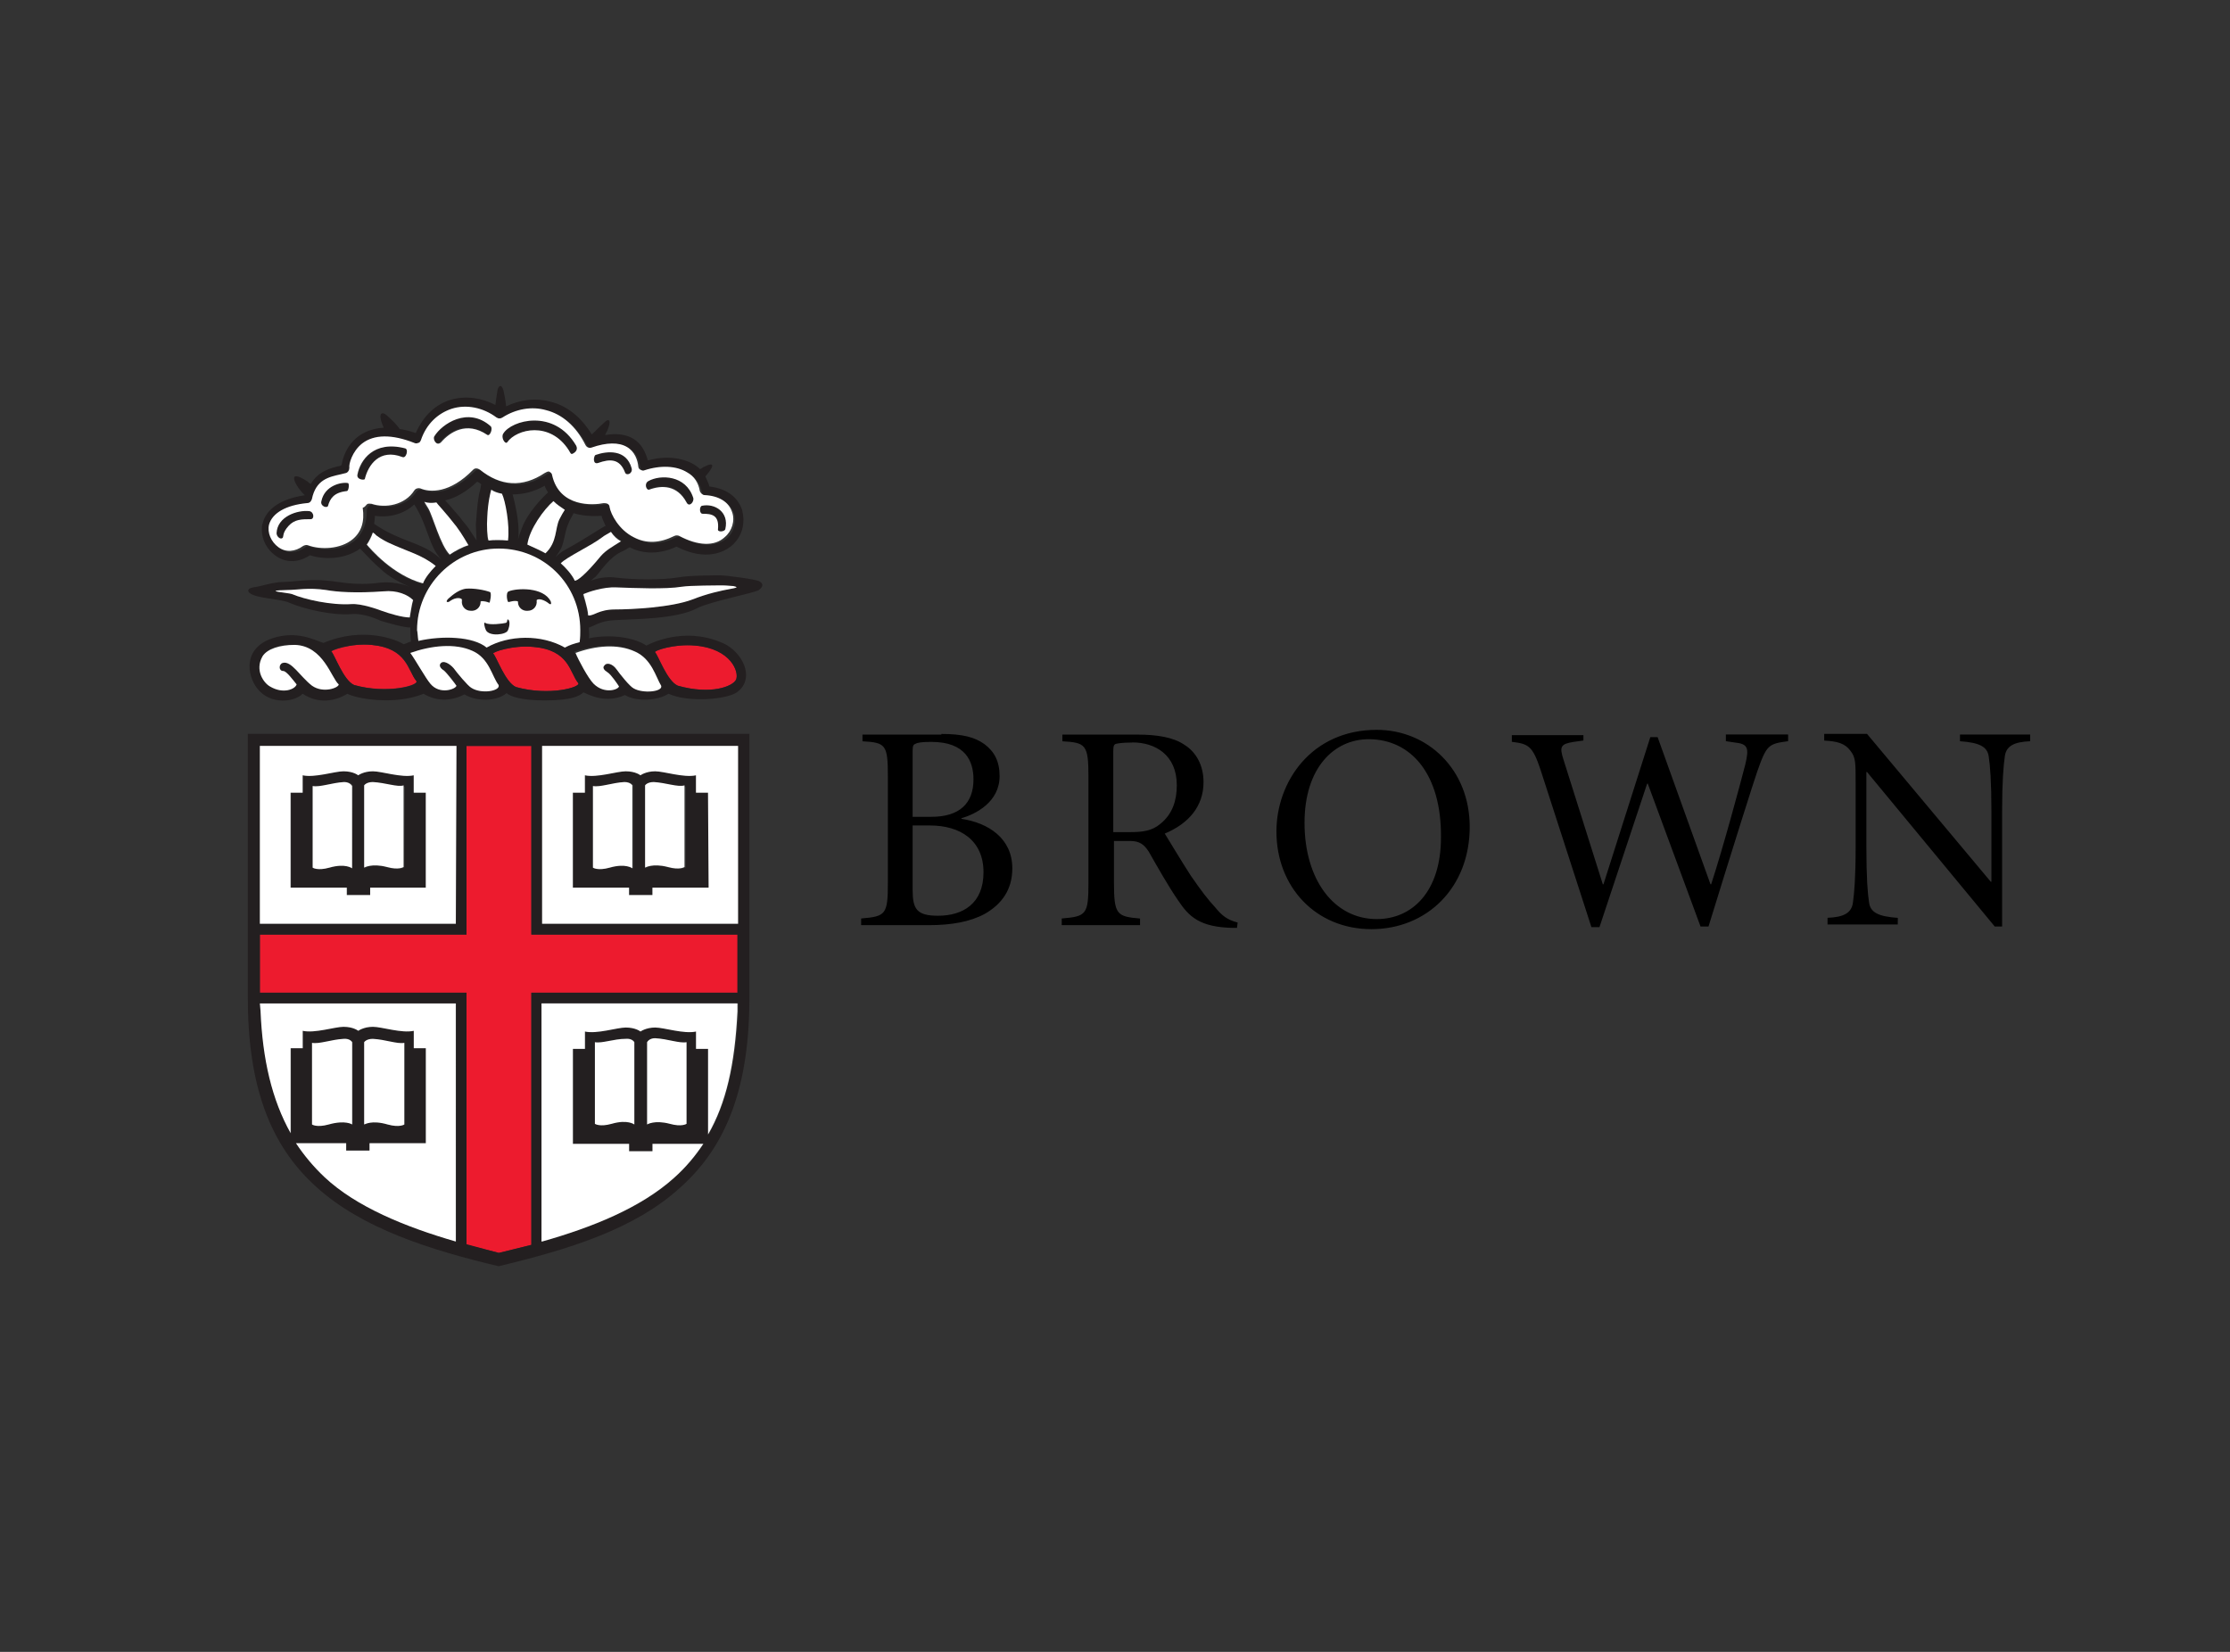 <?xml version="1.0" encoding="utf-8"?>
<!-- Generator: Adobe Illustrator 25.2.0, SVG Export Plug-In . SVG Version: 6.00 Build 0)  -->
<svg version="1.1" id="katman_1" xmlns="http://www.w3.org/2000/svg" xmlns:xlink="http://www.w3.org/1999/xlink" x="0px" y="0px"
	 viewBox="18 10 513 380" style="enable-background:new 0 0 560 400;" xml:space="preserve">
<rect x="18" y="10" width="513" height="380" fill="#333333" stroke="none"/>
<style type="text/css">
	.st0{fill:#ED1B2E;}
	.st1{fill:#231F20;}
	.st2{fill:#FFFFFF;}
</style>
<g transform="matrix(1.26 0 0 1.26 -8.707 -11.761)">
	<path d="M289.53,168.23c0,11.11-7.82,18.68-17.95,18.68c-10.14,0-17.34-7.69-17.34-17.83c0-9.04,6.35-18.56,18.32-18.56
		C281.84,150.52,289.53,157.73,289.53,168.23z M229.33,186.18h-14.29v-1.22c4.52-0.37,4.88-0.73,4.88-6.59v-19.29
		c0-5.86-0.49-6.23-4.76-6.47v-1.22h13.8c3.42,0,6.47,0.49,8.43,1.83c2.2,1.34,3.54,3.79,3.54,6.84c0,4.4-2.69,7.57-7.08,9.4
		c0.98,1.59,3.18,5.25,4.76,7.69c1.95,2.81,3.05,4.27,4.52,5.86c1.1,1.34,2.08,2.2,4.03,2.69l-0.12,0.98h-0.73
		c-6.11-0.12-8.06-2.08-10.01-5.01c-1.71-2.44-3.91-6.35-5.37-8.91c-0.86-1.34-1.71-1.95-3.42-1.95h-2.93v7.57
		c0,5.86,0.49,6.23,4.76,6.59V186.18z M313.22,186.54h-1.47l-9.28-28.7c-1.46-4.4-2.2-4.76-5.25-5.13v-1.22h13.07v0.98l-1.71,0.24
		c-2.44,0.37-2.69,0.86-1.95,3.18l7.2,22.83h0.12l8.55-26.86h1.34l9.65,26.86h0.12c2.2-6.72,5.25-18.07,6.23-21.86
		c0.73-3.05,0.49-3.79-1.95-4.03l-1.59-0.24v-1.22h11.36v1.22c-3.54,0.49-3.91,0.61-5.62,5.5c-0.49,1.34-4.4,13.68-8.91,28.33h-1.46
		l-9.65-26.13l-0.12,0.12L313.22,186.54z M367.68,186.06h-12.82v-1.22c2.93-0.12,4.4-0.86,4.64-2.81c0.24-1.71,0.49-4.52,0.49-10.14
		v-11.6c0-3.91,0-4.76-0.98-5.98c-0.98-1.34-2.44-1.71-4.76-1.83v-1.22h7.82l22.59,26.99h0.12v-12.7c0-5.62-0.24-8.55-0.49-10.14
		c-0.24-1.83-1.71-2.56-5.25-2.81v-1.22h12.82v1.22c-2.93,0.12-4.4,0.85-4.64,2.81c-0.24,1.71-0.49,4.52-0.49,10.14v20.88h-1.34
		l-23.32-28.21h-0.12v13.68c0,5.62,0.24,8.55,0.49,10.14c0.24,1.83,1.71,2.56,5.25,2.81L367.68,186.06z M190.75,186.18h-12.33v-1.22
		c4.52-0.37,4.88-0.73,4.88-6.59v-19.29c0-5.86-0.37-6.23-4.64-6.47v-1.22h14.41v-0.12c3.91,0,6.11,0.61,7.82,1.83
		c1.83,1.34,2.81,3.17,2.81,5.86c0,4.76-4.4,6.96-6.96,7.69v0.12c4.88,0.73,9.28,3.54,9.28,9.04c0,3.79-1.83,6.47-5.01,8.3
		C198.32,185.57,194.9,186.18,190.75,186.18L190.75,186.18z M271.09,152.23c-6.35,0-11.72,5.25-11.72,15.26
		c0,10.38,5.37,17.58,13.19,17.58c6.47,0,11.72-5.01,11.72-14.9C284.4,158.58,278.79,152.23,271.09,152.23z M190.99,167.98h-3.17
		v11.72c0,3.54,0.73,4.76,4.64,4.76c4.52,0,8.3-2.2,8.3-7.94C200.76,170.67,196.49,167.98,190.99,167.98L190.99,167.98z
		 M227.82,152.84c-1.71,0.01-2.41,0.13-2.88,0.24c-0.37,0.12-0.49,0.37-0.49,1.46v14.65h3.18c2.2,0,3.91-0.24,5.37-1.47
		c2.32-1.83,3.05-4.4,3.05-7.08c0-5.62-4.03-7.82-8.06-7.82L227.82,152.84z M187.82,166.4h3.42c5.13,0,7.69-2.44,7.69-6.84
		c0-3.17-1.34-6.84-7.69-6.84c-1.71,0-2.56,0.12-2.93,0.37c-0.37,0.12-0.49,0.37-0.49,1.34V166.4z"/>
	<path class="st0" d="M106.37,244.55l5.98,1.47l5.86-1.47v-46.04h37.73v-10.62h-37.73v-34.44h-11.84v34.44H68.64v10.62h37.73
		L106.37,244.55z"/>
	<path class="st0" d="M118.58,135.38c6.59,0.49,6.59,4.64,8.18,6.59c0.61,0.73-5.25,2.44-11.36,0.73c-1.95-0.85-3.54-5.5-4.15-6.11
		C111.01,136.36,114.79,135.01,118.58,135.38L118.58,135.38z M144.95,142.46c6.11,1.71,10.01,0.12,10.62-1.1
		c0.61-1.34-0.85-5.74-7.45-6.23c-3.79-0.37-7.57,0.98-7.33,1.22C141.29,136.97,142.88,141.61,144.95,142.46L144.95,142.46z
		 M89.03,135.01c6.47,0.61,6.59,4.64,8.18,6.59c0.61,0.73-5.25,2.44-11.36,0.73c-1.95-0.86-3.54-5.5-4.15-6.11
		C81.46,136.11,85.24,134.65,89.03,135.01z"/>
	<g>
		<path class="st1" d="M159.85,123.41c-0.49-0.37-6.23-1.1-7.08-1.1c-0.85,0-5.74,0-7.69,0.37c-2.93,0.49-8.06,0.49-11.84,0
			c-1.34-0.12-2.93,0.12-4.15,0.61c0.24-0.24,0.49-0.49,0.85-0.73c1.1-1.22,2.44-3.42,4.64-4.52c0.61-0.24,1.1-0.61,1.59-0.85
			c1.83,0.98,4.88,1.59,8.55-0.12c5.49,2.81,8.79,0.86,10.01-0.12c1.46-1.22,2.2-2.93,2.2-4.76c0-0.61-0.12-1.22-0.24-1.83
			c-0.85-2.44-2.93-3.91-5.98-4.27c-0.12-0.61-0.49-1.22-0.73-1.83c0.37-0.49,0.73-0.86,0.86-1.1c0.24-0.37,1.22-1.83-1.22-0.61
			c-0.12,0.12-0.37,0.24-0.61,0.37c-0.37-0.37-0.73-0.61-1.1-0.85c-2.32-1.34-5.37-1.59-8.43-0.73c-0.49-1.71-1.22-3.05-2.56-3.91
			c-1.34-0.85-3.18-1.1-5.25-0.73c0.12-0.24,0.24-0.61,0.37-0.73c0.86-1.95,0.37-2.44-0.49-1.59c-1.1,0.98-1.71,1.71-2.32,2.2
			c-1.95-3.18-4.52-5.25-7.57-5.98c-2.69-0.73-5.49-0.37-8.06,0.86c-0.12-1.34-0.37-2.32-0.49-2.93c-0.49-1.59-1.1-0.37-1.1,0.12
			c-0.12,0.61-0.24,1.59-0.37,2.56c-2.56-1.34-5.37-1.71-8.06-0.98c-2.93,0.85-5.13,3.05-6.47,6.1c-1.1-0.37-2.08-0.61-2.93-0.73
			c-0.49-0.73-1.34-1.59-2.44-2.56c-0.73-0.61-1.34-0.37-0.98,0.98c0.12,0.49,0.37,0.98,0.49,1.34c-2.08,0.12-3.66,0.85-4.64,1.59
			c-2.08,1.59-2.81,3.78-3.05,5.25c-0.12,0-0.24,0.12-0.24,0.12c-1.71,0.37-4.03,0.98-5.37,3.3c-0.24-0.12-0.49-0.24-0.49-0.37
			c-4.27-2.81-2.32,0.86-0.61,2.44c-5.74,0.85-7.33,3.54-7.69,5.13C69,113.16,69,113.64,69,114.01c0,1.83,0.98,3.66,2.56,4.76
			c1.95,1.34,4.15,1.22,6.23-0.12c2.69,0.86,6.47,0.73,9.16-1.22c1.59,1.71,2.81,2.93,3.54,3.54c1.71,1.71,4.27,2.93,5.5,3.42
			c-1.22-0.49-3.42-0.98-5.5-0.73c-4.52,0.61-7.57-0.24-9.52-0.37c-3.18-0.37-6.47,0.24-8.18,0.24s-4.15,0.86-5.37,0.98
			c-1.34,0.24-1.22,1.1,0.61,1.59c1.83,0.49,5.13,0.73,5.98,1.22c2.93,1.22,7.82,2.32,11.23,2.08c2.44-0.24,4.88,0.98,5.5,1.22
			c1.22,0.37,4.15,1.22,5.37,1.22c0-0.12,0,1.71,0.12,2.56c-0.49,0.12-0.85,0.37-1.34,0.49c-1.34-0.85-7.33-3.3-14.65-0.24
			c-1.59-0.49-4.76-2.32-9.28-0.86c-5.5,1.83-4.64,6.84-2.81,9.16c2.44,3.17,6.96,2.44,8.3,0.98c2.93,1.95,5.98,1.34,8.18,0
			c1.47,0.86,8.55,2.2,13.92,0c0.73,0.49,3.66,2.08,7.45,0.12c2.2,1.34,5.86,1.34,7.69-0.24c0.61,0.61,2.69,1.34,6.96,1.34
			c5.13,0,6.35-0.86,7.08-1.47c1.1,0.49,4.03,2.08,7.57,0.49c1.95,1.22,5.86,1.1,7.94-0.24c3.79,1.71,10.75,0.98,12.45-0.24
			c3.18-2.2,1.59-6.59-1.83-8.67c-6.72-3.42-13.07-0.73-14.65,0.12c-1.95-1.34-6.11-2.2-10.5-1.34c0.12-0.49,0-1.1,0-1.71v-0.24
			c0.86-0.24,2.08-1.22,4.52-1.34c3.42-0.24,11.36-0.12,15.26-2.2c2.32-1.22,10.14-2.69,11.23-3.3
			C160.71,124.27,160.46,123.78,159.85,123.41L159.85,123.41z M130.91,118.77c-2.81,3.42-4.27,4.52-4.76,4.52
			c-0.61-1.1-1.71-2.44-2.56-3.18c0.98-1.1,5.5-3.18,7.57-4.76c0.37-0.24,1.22-0.73,1.59-0.98c0.49,0.61,1.22,1.22,1.95,1.71
			C132.87,117.19,131.89,117.8,130.91,118.77z M89.64,111.45c2.44,0.37,5.25-0.24,7.2-2.08c2.56,4.03,2.56,7.57,5.01,10.14
			c-3.05-2.93-5.74-2.93-10.14-5.25c-0.73-0.37-1.83-1.1-2.2-1.34c0-0.37,0.12-0.73,0.12-1.22
			C89.64,111.69,89.64,111.57,89.64,111.45z M108.2,115.96c0.12,0.12-1.22-1.83-1.34-2.08c-0.49-0.73-1.1-1.34-1.71-2.2
			c-1.1-1.22-1.95-2.32-2.69-3.05c1.71-0.37,3.79-1.46,5.86-3.42c0.24,0.12,0.49,0.24,0.73,0.49c-0.12,0.73-0.24,1.34-0.37,1.71
			c-0.49,2.69-0.49,4.76-0.61,5.62C108.08,113.89,108.2,115.23,108.2,115.96z M104.41,113.52c1.1,1.34,1.95,3.05,2.2,3.42
			c-0.86,0.37-2.44,1.1-3.42,1.71c-1.71-1.71-3.05-7.08-3.91-8.43c-0.37-0.49-0.61-0.85-0.73-1.22c0.61,0.24,1.47,0.12,2.08,0.24
			C100.87,109.37,102.34,110.71,104.41,113.52z M112.23,117.43c8.3,0,14.9,6.59,14.9,14.9c0,0.61,0,1.34-0.12,2.2
			c-0.85,0.24-1.83,0.61-2.69,0.98c-4.27-2.56-10.14-2.32-14.29,0c-2.56-1.95-8.18-2.2-12.46-1.22c-0.12-0.85-0.24-1.59-0.24-1.95
			C97.45,124.02,104.05,117.43,112.23,117.43L112.23,117.43z M110.15,111.69c0.12-2.81,0.73-4.64,0.73-5.01
			c0.61,0.24,1.34,0.49,1.95,0.73c0.49,1.1,1.46,5.74,1.1,8.55c-1.22-0.12-2.69-0.12-3.66,0
			C110.03,115.48,110.03,113.15,110.15,111.69z M123.34,112.06c-0.86,1.83-0.37,4.15-2.56,6.23c-0.24-0.24-2.44-1.22-3.3-1.59
			c0.37-2.93,3.05-6.47,4.76-7.94c0.49,0.61,1.34,1.22,1.95,1.59C124.07,110.59,123.71,111.2,123.34,112.06z M125.66,111.45
			c0.12-0.12,0.12-0.24,0.24-0.49c1.59,0.49,3.42,0.61,5.13,0.49c0.12,0.61,0.49,1.22,0.73,1.83c-0.86,0.37-3.42,2.2-7.2,4.27
			c-0.98,0.49-1.59,1.1-1.95,1.47c0.37-0.61,0.98-1.34,1.22-2.08C124.44,115.11,124.32,113.77,125.66,111.45z M116.5,113.64
			c-0.37,0.98-0.61,1.59-0.73,2.2c0.37-2.2-0.24-5.5-0.98-8.3c1.95,0,3.91-0.49,5.86-1.59c0.12,0.49,0.37,0.85,0.61,1.22
			C120.17,108.15,117.48,110.96,116.5,113.64L116.5,113.64z M85.98,115.96c-2.2,1.83-5.86,1.95-8.18,1.1
			c-0.24-0.12-0.61-0.12-0.85,0.12c-1.47,1.1-3.18,1.22-4.52,0.24c-1.34-0.98-2.08-2.56-1.71-4.15c0.49-2.08,3.05-3.54,6.96-3.91
			c0.37,0,0.73-0.37,0.85-0.73c0.73-3.54,3.05-4.03,5.25-4.52l0.98-0.24c0.49-0.12,0.73-0.49,0.61-0.98
			c-0.12-0.61,0.49-2.93,2.32-4.4c2.2-1.71,5.5-1.71,9.52-0.12c0.24,0.12,0.49,0.12,0.73,0c0.24-0.12,0.37-0.24,0.49-0.49
			c0.98-2.93,3.05-5.01,5.62-5.74c2.69-0.86,5.62-0.24,8.18,1.59c0.37,0.24,0.73,0.24,1.1,0c2.44-1.59,5.37-2.08,7.94-1.34
			c2.93,0.73,5.37,2.93,7.2,6.35c0.24,0.37,0.73,0.61,1.1,0.49c2.81-0.98,5.01-0.98,6.47-0.12c1.47,0.86,1.83,2.32,2.08,3.54
			c0,0.24,0.24,0.49,0.37,0.61c0.24,0.12,0.49,0.12,0.73,0.12c2.93-0.98,5.86-0.85,7.82,0.37c1.34,0.85,2.08,1.95,2.32,3.42
			c0.12,0.37,0.37,0.73,0.85,0.73c2.56,0.12,4.4,1.34,5.01,3.05c0.49,1.59,0,3.54-1.34,4.64c-1.95,1.59-5.01,1.47-8.3-0.24
			c-0.24-0.12-0.61-0.12-0.85,0c-2.69,1.34-5.13,1.47-7.45,0.24c-2.69-1.34-4.27-4.15-4.4-5.5c0-0.24-0.12-0.49-0.37-0.61
			c-0.24-0.12-0.49-0.24-0.73-0.12c-1.83,0.24-8.06,0.85-9.4-5.13c-0.12-0.24-0.24-0.49-0.49-0.61c-0.24-0.12-0.61,0.12-0.86,0.24
			c-4.03,2.69-8.06,2.44-11.84-0.61c-0.37-0.24-0.85-0.37-1.22,0c-4.4,4.4-7.94,4.15-9.65,3.42c-0.37-0.12-0.86,0-1.1,0.37
			c-1.71,2.69-5.37,3.17-7.82,2.44c-0.24-0.12-0.61-0.12-0.86,0.12c-0.24,0.24-0.37,0.49-0.37,0.86
			C88.17,112.67,87.56,114.62,85.98,115.96L85.98,115.96z M88.05,116.7c0.37-0.49,0.86-1.47,1.1-2.2c0.24,0.12,0.37,0.24,0.49,0.37
			c0.12,0,1.47,0.98,2.32,1.46c3.79,1.83,6.11,2.2,8.67,4.27c-0.98,0.98-1.95,2.2-2.44,3.3C92.81,122.31,88.66,117.55,88.05,116.7z
			 M90.86,128.79c-0.49-0.24-3.66-1.34-5.5-1.22c-3.79,0.24-8.55-0.85-10.87-1.83c-0.61-0.24-5.74-0.73-0.73-0.73
			c1.71,0,3.66-0.49,7.08,0c1.95,0.24,5.37,0.61,10.5,0.24c2.56-0.24,4.4,0.61,5.37,1.59c-0.24,0.73-0.61,2.56-0.61,3.18
			C94.65,130.01,92.2,129.27,90.86,128.79L90.86,128.79z M78.16,142.46c-2.32-1.59-3.79-4.64-5.37-4.15
			c-0.61,0.24-0.73,1.47,0.12,1.47c0.61,0,1.71,1.71,2.44,2.44c-0.12,0.86-2.44,1.83-4.88,0.37c-1.1-0.61-2.81-2.81-1.34-5.5
			c0.85-1.46,3.05-2.2,5.86-2.08c5.25,0.12,6.84,6.1,8.06,7.33C83.05,142.83,80.11,143.93,78.16,142.46z M85.85,142.34
			c-1.95-0.86-3.54-5.5-4.15-6.11c-0.24-0.24,3.54-1.59,7.33-1.22c6.59,0.61,6.59,4.64,8.18,6.59
			C97.82,142.46,91.84,144.05,85.85,142.34L85.85,142.34z M107.22,142.83c-0.61-0.37-2.44-2.69-3.18-3.54
			c-0.61-0.85-1.83-1.59-2.44-0.85c-0.37,0.49,0,0.98,0.61,1.22c0.61,0.37,2.2,2.32,2.32,2.81c-0.12,0.61-3.05,1.71-4.76-0.37
			c-0.85-1.1-2.56-4.27-3.66-5.62c3.79-1.34,8.18-1.83,11.36-0.37c3.05,1.47,3.54,4.64,4.76,6.23
			C112.47,143.44,109.05,144.05,107.22,142.83L107.22,142.83z M115.4,142.71c-1.95-0.85-3.54-5.5-4.15-6.11
			c-0.24-0.24,3.54-1.59,7.33-1.22c6.59,0.61,6.59,4.64,8.18,6.59C127.37,142.71,121.51,144.42,115.4,142.71L115.4,142.71z
			 M148.13,135.14c6.59,0.61,8.06,4.88,7.45,6.23c-0.61,1.22-4.52,2.81-10.62,1.1c-1.95-0.86-3.54-5.5-4.15-6.11
			C140.44,136.11,144.22,134.77,148.13,135.14L148.13,135.14z M137.02,136.11c3.05,1.47,3.66,4.64,4.76,6.23
			c0.24,1.1-3.42,1.34-5.01,0.49c-0.61-0.37-2.44-2.69-3.17-3.54c-0.61-0.85-1.71-1.34-2.2-0.61c-0.37,0.49,0.12,0.98,0.61,1.22
			c0.73,0.37,1.95,2.2,2.08,2.56c-0.12,0.61-2.69,1.46-4.64-0.49c-0.98-0.98-2.69-4.4-3.42-5.74
			C129.81,135.01,133.84,134.65,137.02,136.11z M154.6,124.76c-1.95,0.37-4.27,0.98-7.08,1.95c-3.79,1.46-11.11,1.83-14.17,1.83
			c-2.93,0-3.78,1.22-4.88,1.1c0-1.59-0.98-3.79-0.98-3.79c0.85-0.49,3.54-1.34,5.98-1.22c3.17,0.12,8.91,0.37,11.97-0.12
			c1.47-0.24,6.84-0.24,7.57-0.24c0.61,0,1.59,0.12,1.83,0.12C156.19,124.51,155.21,124.63,154.6,124.76z"/>
		<path class="st1" d="M77.92,112.06c-1.59,0-2.93,0-4.03,1.22c-1.22,1.34-0.85,1.95-1.1,2.2c-0.37,0.37-1.1-0.24-1.1-0.86
			c0.12-3.05,3.79-4.27,5.98-4.03C78.53,110.71,78.65,112.06,77.92,112.06"/>
		<path class="st1" d="M84.51,106.93c-2.32,0.24-3.05,1.34-3.42,2.69c-0.12,0.49-1.47,0.12-1.22-0.85c0.61-2.93,3.79-3.54,4.88-3.3
			C85,105.58,84.88,106.93,84.51,106.93"/>
		<path class="st1" d="M94.65,100.7c-4.15-1.59-6.23,1.47-6.84,4.03c-0.12,0.37-1.47,0.24-1.22-0.85c0.49-2.56,2.93-6.23,8.67-4.76
			C95.74,99.24,95.38,100.94,94.65,100.7"/>
		<path class="st1" d="M110.03,96.55c-3.79-2.56-6.84-0.49-8.43,1.34c-0.73,0.86-1.59-0.61-1.22-1.1c1.34-2.2,6.1-5.5,10.26-1.83
			C111.13,95.45,110.64,96.91,110.03,96.55"/>
		<path class="st1" d="M125.78,100.09c-0.37,0.24-0.49-0.24-0.73-0.61c-3.42-5.37-9.52-3.91-11.24-1.47
			c-0.37,0.49-1.22-0.85-0.73-1.59c1.47-2.44,9.28-4.64,13.31,2.2C126.76,99.36,126.15,99.85,125.78,100.09"/>
		<path class="st1" d="M135.31,103.51c-0.98-2.56-2.81-2.44-4.88-1.71c-0.98,0.37-0.73-1.34-0.37-1.46c2.08-0.73,5.62-1.1,6.59,2.44
			C136.77,103.75,135.55,104.24,135.31,103.51"/>
		<path class="st1" d="M146.54,108.88c-1.71-3.18-4.52-3.18-6.84-2.32c-0.49,0.24-0.98-1.1-0.12-1.59c2.2-1.22,6.84-1.1,8.18,3.05
			C148.01,108.76,147.03,109.98,146.54,108.88"/>
		<path class="st1" d="M153.63,113.89c-0.12,0.49-1.47,0.61-1.34,0c0.24-2.56-1.1-2.81-2.81-2.81c-0.61,0-0.61-1.34-0.12-1.47
			C151.67,109.13,154.36,110.83,153.63,113.89"/>
		<path class="st1" d="M109.05,127.2c0,0.98-0.86,1.71-1.83,1.59c-0.98,0-1.71-0.85-1.59-1.83v-0.24c-0.12-0.24-0.98-0.49-2.08,0.24
			c-0.61,0.37-1.22,0.12-0.24-0.73c1.1-0.98,2.08-1.47,2.93-1.59c1.47-0.12,3.42,0.24,4.4,0.61c0.37,0.12,0,2.08-0.12,1.95
			c-0.37-0.12-0.98-0.37-1.59-0.24L109.05,127.2z"/>
		<path class="st1" d="M113.94,132.45c-0.24,0.85-3.42,1.22-4.03,0c-0.24-0.49-0.49-1.59-0.12-1.34c0.73,0.37,3.18,0.12,3.66,0
			c0.37-0.12,0.12-0.73,0.37-0.61C114.3,130.49,114.3,131.59,113.94,132.45"/>
		<path class="st1" d="M121.39,127.56c-0.73-0.61-1.83-0.98-2.2-0.61v0.12c0.12,0.98-0.61,1.83-1.59,1.83
			c-0.98,0.12-1.83-0.61-1.83-1.59v-0.12c-0.61-0.24-1.59,0.12-1.71,0.12c-0.12,0-0.49-1.83,0-2.08c1.47-0.61,6.35-0.85,7.69,1.83
			C121.88,127.44,121.75,127.81,121.39,127.56"/>
		<path class="st1" d="M120.17,153.45h35.78v32.48h-35.78L120.17,153.45z M68.64,153.45h35.78v32.48H68.64V153.45z M104.54,243.94
			c-9.16-2.69-18.2-6.35-23.93-11.72c-2.08-1.95-3.79-3.91-5.25-6.23h9.16v1.34h4.27v-1.34h10.26v-17.34h-2.2v-3.18
			c-2.2,0.49-5.86-0.73-7.45-0.73c-1.83,0-2.69,0.73-2.69,0.73s-0.98-0.73-2.69-0.73c-1.59,0-5.25,1.22-7.45,0.73v3.18h-2.2v15.51
			c-3.54-6.11-5.13-13.43-5.5-22.35l-0.12-1.34h35.78L104.54,243.94z M78.28,222.57v-14.9c1.22,0.24,3.42-0.61,5.74-0.73
			c1.22,0,1.59,0.61,1.59,0.61v15.02c0,0-1.34-0.86-4.15-0.12C79.14,223.18,78.28,222.57,78.28,222.57z M87.81,222.57v-15.02
			c0,0,0.37-0.73,1.59-0.61c2.2,0.12,4.4,0.98,5.74,0.73v14.9c0,0-0.85,0.61-3.05,0C89.03,221.71,87.81,222.57,87.81,222.57z
			 M118.21,244.55l-5.98,1.47l-5.86-1.59v-45.91H68.64v-10.62h37.73v-34.44h11.84v34.44h37.61v10.62h-37.61V244.55z M150.57,224.4
			v-15.63h-2.2v-3.17c-2.2,0.49-5.86-0.73-7.45-0.73c-1.83,0-2.69,0.73-2.69,0.73s-0.85-0.73-2.69-0.73c-1.59,0-5.25,1.22-7.45,0.73
			v3.17h-2.2v17.34h10.26v1.34h4.27v-1.34h9.28c-1.47,2.2-3.3,4.27-5.37,6.23c-6.11,5.5-15.02,9.04-24.06,11.6v-43.47h35.78v1.47
			C155.46,211.7,153.87,218.66,150.57,224.4L150.57,224.4z M146.54,207.55v14.9c0,0-0.86,0.61-3.05,0
			c-2.93-0.86-4.15,0.12-4.15,0.12v-15.02c0,0,0.37-0.73,1.59-0.61C143.12,206.94,145.32,207.79,146.54,207.55L146.54,207.55z
			 M137.02,207.55v15.02c0,0-1.34-0.86-4.15-0.12c-2.2,0.61-3.05,0-3.05,0v-14.9c1.22,0.24,3.42-0.61,5.74-0.73
			C136.77,206.81,137.02,207.55,137.02,207.55L137.02,207.55z M66.44,151.25v48.11c0,15.88,3.91,26.86,12.45,34.56
			c8.43,7.69,21,11.6,33.34,14.53c12.7-3.05,24.91-6.72,33.34-14.53c8.55-7.69,12.45-18.68,12.45-34.56v-48.11H66.44z"/>
		<path class="st1" d="M96.84,162v-3.18c-2.2,0.49-5.86-0.73-7.45-0.73c-1.83,0-2.69,0.73-2.69,0.73s-0.98-0.73-2.69-0.73
			c-1.59,0-5.25,1.22-7.45,0.73V162h-2.2v17.34h10.26v1.34h4.27v-1.34h10.26V162H96.84z M85.49,175.8c0,0-1.34-0.85-4.15-0.12
			c-2.2,0.61-3.05,0-3.05,0v-14.9c1.22,0.24,3.42-0.61,5.74-0.73c1.22,0,1.59,0.61,1.59,0.61L85.49,175.8z M95.01,175.68
			c0,0-0.86,0.61-3.05,0c-2.93-0.85-4.15,0.12-4.15,0.12v-15.02c0,0,0.37-0.73,1.59-0.61c2.2,0.12,4.4,0.98,5.74,0.73L95.01,175.68z
			"/>
		<path class="st1" d="M148.37,162v-3.18c-2.2,0.49-5.86-0.73-7.45-0.73c-1.83,0-2.69,0.73-2.69,0.73s-0.85-0.73-2.69-0.73
			c-1.59,0-5.25,1.22-7.45,0.73V162h-2.2v17.34h10.26v1.34h4.27v-1.34h10.26V162H148.37z M136.77,175.8c0,0-1.34-0.85-4.15-0.12
			c-2.2,0.61-3.05,0-3.05,0v-14.9c1.22,0.24,3.42-0.61,5.74-0.73c1.22,0,1.59,0.61,1.59,0.61v15.14H136.77z M146.3,175.68
			c0,0-0.86,0.61-3.05,0c-2.93-0.85-4.15,0.12-4.15,0.12v-15.02c0,0,0.37-0.73,1.59-0.61c2.2,0.12,4.39,0.98,5.74,0.73v14.77
			L146.3,175.68z"/>
	</g>
	<g>
		<path class="st2" d="M120.17,243.94c9.04-2.56,17.95-6.11,24.06-11.6c2.2-1.95,3.91-4.03,5.37-6.23h-9.28v1.34h-4.27v-1.34h-10.26
			v-17.34h2.2v-3.17c2.2,0.49,5.86-0.73,7.45-0.73c1.83,0,2.69,0.73,2.69,0.73s0.98-0.73,2.69-0.73c1.59,0,5.25,1.22,7.45,0.73v3.17
			h2.2v15.63c3.3-5.74,4.88-12.7,5.37-22.47v-1.47h-35.78v43.47L120.17,243.94z"/>
		<path class="st2" d="M68.76,201.81c0.37,8.91,2.08,16.24,5.5,22.35v-15.51h2.2v-3.18c2.2,0.49,5.86-0.73,7.45-0.73
			c1.83,0,2.69,0.73,2.69,0.73s0.98-0.73,2.69-0.73c1.59,0,5.25,1.22,7.45,0.73v3.18h2.2v17.34H88.66v1.34h-4.27v-1.34h-9.16
			c1.46,2.2,3.17,4.27,5.25,6.23c5.74,5.37,14.65,9.04,23.93,11.72v-43.47H68.64L68.76,201.81z"/>
		<path class="st2" d="M85.49,222.57v-15.02c0,0-0.37-0.73-1.59-0.61c-2.2,0.12-4.4,0.98-5.74,0.73v14.9c0,0,0.85,0.61,3.05,0
			C84.27,221.71,85.49,222.57,85.49,222.57z"/>
		<path class="st2" d="M74.5,125.73c2.32,0.98,7.2,2.08,10.87,1.83c1.83-0.12,4.88,0.98,5.5,1.22c1.34,0.49,3.78,1.22,5.13,1.22
			c0.12-0.61,0.37-2.44,0.61-3.18c-0.98-0.98-2.93-1.83-5.37-1.59c-5.13,0.37-8.55,0.12-10.5-0.24c-3.3-0.49-5.37,0-7.08,0
			C68.64,125.12,73.89,125.49,74.5,125.73L74.5,125.73z"/>
		<path class="st2" d="M84.02,160.05c-2.2,0.12-4.4,0.98-5.74,0.73v14.9c0,0,0.86,0.61,3.05,0c2.93-0.85,4.15,0.12,4.15,0.12v-15.02
			C85.49,160.78,85.12,160.05,84.02,160.05z"/>
		<path class="st2" d="M140.56,160.05c-1.22,0-1.59,0.61-1.59,0.61v15.02c0,0,1.34-0.85,4.15-0.12c2.2,0.61,3.05,0,3.05,0v-14.9
			C144.95,161.02,142.76,160.17,140.56,160.05L140.56,160.05z"/>
		<path class="st2" d="M155.95,153.45h-35.78v32.48h35.78L155.95,153.45z M150.57,179.34h-10.26v1.34h-4.27v-1.34h-10.26V162h2.2
			v-3.18c2.2,0.49,5.86-0.73,7.45-0.73c1.83,0,2.69,0.73,2.69,0.73s0.98-0.73,2.69-0.73c1.59,0,5.25,1.22,7.45,0.73V162h2.2
			L150.57,179.34z"/>
		<path class="st2" d="M139.34,207.55v15.02c0,0,1.34-0.86,4.15-0.12c2.2,0.61,3.05,0,3.05,0v-14.9c-1.34,0.24-3.42-0.61-5.74-0.73
			C139.7,206.81,139.34,207.55,139.34,207.55L139.34,207.55z"/>
		<path class="st2" d="M129.81,207.55v14.9c0,0,0.86,0.61,3.05,0c2.93-0.86,4.15,0.12,4.15,0.12v-15.02c0,0-0.37-0.73-1.59-0.61
			C133.23,206.94,131.16,207.79,129.81,207.55L129.81,207.55z"/>
		<path class="st2" d="M135.19,160.05c-2.2,0.12-4.4,0.98-5.74,0.73v14.9c0,0,0.86,0.61,3.05,0c2.93-0.85,4.15,0.12,4.15,0.12
			v-15.02C136.77,160.78,136.41,160.05,135.19,160.05L135.19,160.05z"/>
		<path class="st2" d="M100.75,120.6c-2.56-2.08-5.01-2.56-8.67-4.27c-0.86-0.37-2.32-1.34-2.32-1.46
			c-0.12-0.12-0.24-0.24-0.49-0.37c-0.24,0.73-0.73,1.71-1.1,2.2c0.61,0.73,4.76,5.62,10.26,7.08
			C98.8,122.8,99.77,121.58,100.75,120.6z"/>
		<path class="st2" d="M98.67,108.88c0.12,0.24,0.37,0.61,0.73,1.22c0.85,1.47,2.2,6.72,3.91,8.43c0.85-0.61,2.44-1.47,3.42-1.71
			c-0.24-0.37-1.1-1.95-2.2-3.42c-2.08-2.69-3.54-4.15-3.66-4.4C100.14,109.13,99.29,109.13,98.67,108.88z"/>
		<path class="st2" d="M97.58,134.28c4.27-0.98,10.01-0.85,12.46,1.22c4.03-2.32,10.01-2.44,14.29,0c0.86-0.49,1.71-0.73,2.69-0.98
			c0.12-0.86,0.12-1.59,0.12-2.2c0-8.3-6.59-14.9-14.9-14.9c-8.18,0-14.9,6.72-14.9,14.9C97.45,132.69,97.45,133.43,97.58,134.28
			L97.58,134.28z M114.06,125.24c1.47-0.61,6.35-0.85,7.69,1.83c0.12,0.37,0.12,0.73-0.37,0.37c-0.73-0.61-1.83-0.98-2.2-0.61v0.12
			c0.12,0.98-0.61,1.83-1.59,1.83c-0.98,0.12-1.83-0.61-1.83-1.59v-0.12c-0.61-0.24-1.59,0.12-1.71,0.12
			C113.82,127.32,113.45,125.49,114.06,125.24z M113.57,130.98c0.37-0.12,0.12-0.73,0.37-0.61c0.37,0.12,0.37,1.1,0,1.95
			c-0.24,0.85-3.42,1.22-4.03,0c-0.24-0.49-0.49-1.59-0.12-1.34C110.52,131.47,113.08,131.11,113.57,130.98L113.57,130.98z
			 M103.32,126.34c1.1-0.98,2.08-1.47,2.93-1.59c1.47-0.12,3.42,0.24,4.4,0.61c0.37,0.12,0,2.08-0.12,1.95
			c-0.37-0.12-0.98-0.37-1.59-0.24v0.12c0,0.98-0.86,1.71-1.83,1.59c-0.98,0-1.71-0.85-1.59-1.83v-0.24
			c-0.12-0.24-0.98-0.49-2.08,0.24C102.95,127.44,102.22,127.2,103.32,126.34L103.32,126.34z"/>
		<path class="st2" d="M107.47,136.11c-3.18-1.46-7.57-0.98-11.36,0.37c0.98,1.34,2.81,4.64,3.66,5.62
			c1.71,2.08,4.64,0.98,4.76,0.37c-0.24-0.37-1.83-2.44-2.32-2.81c-0.61-0.37-0.86-0.86-0.61-1.22c0.49-0.73,1.71,0,2.44,0.85
			c0.61,0.86,2.56,3.18,3.18,3.54c1.83,1.22,5.37,0.61,5.01-0.49C111.01,140.75,110.52,137.46,107.47,136.11L107.47,136.11z"/>
		<path class="st2" d="M74.99,135.01c-2.69,0-5.01,0.73-5.86,2.08c-1.47,2.56,0.24,4.88,1.34,5.5c2.44,1.47,4.64,0.49,4.88-0.37
			c-0.61-0.73-1.83-2.44-2.44-2.44c-0.85,0-0.85-1.22-0.12-1.47c1.59-0.49,3.18,2.44,5.37,4.15c2.08,1.46,4.88,0.37,4.88-0.24
			C81.7,141.12,80.24,135.14,74.99,135.01z"/>
		<path class="st2" d="M113.94,115.96c0.37-2.81-0.49-7.33-1.1-8.55c-0.73-0.12-1.47-0.37-1.95-0.73c-0.12,0.37-0.61,2.2-0.73,5.01
			c-0.12,1.46,0,3.79,0.24,4.27C111.25,115.84,112.72,115.84,113.94,115.96z"/>
		<path class="st2" d="M122.24,108.76c-1.71,1.46-4.4,5.13-4.76,7.94c0.86,0.37,2.93,1.34,3.3,1.59c2.2-2.08,1.71-4.52,2.56-6.23
			c0.37-0.73,0.73-1.34,0.98-1.71C123.59,109.86,122.85,109.37,122.24,108.76L122.24,108.76z"/>
		<path class="st2" d="M129.57,142.1c1.95,1.95,4.52,1.1,4.64,0.49c-0.24-0.37-1.47-2.2-2.08-2.56c-0.61-0.37-0.98-0.85-0.61-1.22
			c0.49-0.73,1.59-0.24,2.2,0.61c0.61,0.86,2.44,3.18,3.18,3.54c1.71,0.98,5.37,0.61,5.01-0.49c-0.98-1.59-1.71-4.88-4.76-6.23
			c-3.17-1.47-7.2-1.1-10.87,0.24C126.76,137.7,128.59,141.12,129.57,142.1z"/>
		<path class="st2" d="M128.59,129.64c0.98,0.12,1.95-1.1,4.88-1.1c3.05,0,10.38-0.37,14.16-1.83c2.81-1.1,5.13-1.59,7.08-1.95
			c0.61-0.12,1.59-0.24,0.37-0.49c-0.24,0-1.22-0.12-1.83-0.12c-0.86,0-6.11,0-7.57,0.24c-2.93,0.49-8.79,0.24-11.97,0.12
			c-2.32-0.12-5.13,0.85-5.98,1.22C127.62,125.73,128.47,128.05,128.59,129.64z"/>
		<path class="st2" d="M88.17,109.37c0.24-0.24,0.61-0.12,0.85-0.12c2.56,0.85,6.11,0.24,7.82-2.44c0.24-0.37,0.73-0.49,1.1-0.37
			c1.71,0.73,5.37,0.98,9.65-3.42c0.37-0.37,0.86-0.24,1.22,0c3.78,3.05,7.81,3.3,11.84,0.61c0.24-0.12,0.61-0.37,0.85-0.24
			c0.24,0.12,0.49,0.37,0.49,0.61c1.34,5.98,7.57,5.5,9.4,5.13c0.24,0,0.49,0,0.73,0.12c0.24,0.12,0.37,0.37,0.37,0.61
			c0.24,1.34,1.71,4.15,4.4,5.49c2.32,1.22,4.76,1.1,7.45-0.24c0.24-0.12,0.61-0.12,0.86,0c3.42,1.83,6.47,1.95,8.3,0.24
			c1.34-1.1,1.95-3.05,1.34-4.64c-0.61-1.83-2.44-2.93-5.01-3.05c-0.37,0-0.73-0.37-0.86-0.73c-0.24-1.46-0.98-2.69-2.32-3.42
			c-1.95-1.22-4.88-1.34-7.82-0.37c-0.24,0.12-0.49,0-0.73-0.12c-0.24-0.12-0.37-0.37-0.37-0.61c-0.12-1.1-0.61-2.69-2.08-3.54
			c-1.47-0.86-3.66-0.86-6.47,0.12c-0.37,0.12-0.86,0-1.1-0.49c-1.71-3.42-4.27-5.62-7.2-6.35c-2.56-0.73-5.5-0.24-7.94,1.34
			c-0.37,0.24-0.73,0.24-1.1,0c-2.44-1.83-5.5-2.44-8.18-1.59c-2.56,0.85-4.64,2.81-5.62,5.74c-0.12,0.24-0.24,0.49-0.49,0.49
			c-0.24,0.12-0.49,0.12-0.73,0c-4.03-1.59-7.33-1.59-9.52,0.12c-1.83,1.46-2.44,3.79-2.32,4.4c0,0.49-0.24,0.85-0.61,0.98
			l-0.98,0.24c-2.2,0.49-4.52,0.98-5.25,4.52c-0.12,0.37-0.37,0.73-0.86,0.73c-3.91,0.37-6.35,1.83-6.96,3.91
			c-0.37,1.47,0.37,3.18,1.71,4.15c1.34,0.98,3.05,0.85,4.52-0.24c0.24-0.12,0.61-0.24,0.86-0.12c2.32,0.86,5.98,0.73,8.18-1.1
			c1.59-1.34,2.2-3.18,1.83-5.74C87.81,109.86,87.93,109.61,88.17,109.37L88.17,109.37z M149.35,109.61
			c2.32-0.49,5.01,1.1,4.27,4.27c-0.12,0.49-1.47,0.61-1.34,0c0.24-2.56-1.1-2.81-2.81-2.81
			C148.86,111.08,148.86,109.74,149.35,109.61L149.35,109.61z M139.58,105.1c2.2-1.22,6.84-1.1,8.18,3.05
			c0.24,0.73-0.73,1.83-1.22,0.85c-1.71-3.18-4.52-3.18-6.84-2.32C139.22,106.81,138.73,105.58,139.58,105.1z M129.93,100.33
			c2.08-0.73,5.62-1.1,6.59,2.44c0.24,0.98-0.98,1.47-1.22,0.73c-0.98-2.56-2.81-2.44-4.88-1.71
			C129.32,102.17,129.57,100.46,129.93,100.33L129.93,100.33z M113.08,96.43c1.47-2.44,9.28-4.64,13.31,2.2
			c0.37,0.73-0.12,1.22-0.61,1.46c-0.37,0.24-0.49-0.24-0.73-0.61c-3.42-5.37-9.52-3.91-11.24-1.47
			C113.45,98.5,112.6,97.16,113.08,96.43z M100.51,96.91c1.34-2.2,6.11-5.49,10.26-1.83c0.49,0.37-0.12,1.95-0.61,1.59
			c-3.79-2.56-6.84-0.49-8.43,1.34C100.87,98.87,100.14,97.4,100.51,96.91z M77.92,112.06c-1.59,0-2.93,0-4.03,1.22
			c-1.22,1.34-0.85,1.95-1.1,2.2c-0.37,0.37-1.1-0.24-1.1-0.86c0.12-3.05,3.79-4.27,5.98-4.03
			C78.53,110.71,78.65,112.06,77.92,112.06z M84.51,106.93c-2.32,0.24-3.05,1.34-3.42,2.69c-0.12,0.49-1.47,0.12-1.22-0.85
			c0.61-2.93,3.79-3.54,4.88-3.3C85,105.58,84.88,106.93,84.51,106.93z M86.46,103.88c0.49-2.56,2.93-6.23,8.67-4.76
			c0.73,0.12,0.24,1.95-0.49,1.59c-4.15-1.59-6.23,1.47-6.84,4.03C87.69,104.97,86.22,104.85,86.46,103.88z"/>
		<path class="st2" d="M132.74,114.38c-0.37,0.24-1.34,0.73-1.59,0.98c-2.08,1.59-6.59,3.66-7.57,4.76
			c0.85,0.73,2.08,2.08,2.56,3.18c0.49,0,1.95-1.1,4.76-4.52c0.98-1.1,1.95-1.59,3.66-2.69
			C133.84,115.72,133.23,115.11,132.74,114.38z"/>
		<path class="st2" d="M91.96,222.57c2.2,0.61,3.05,0,3.05,0v-14.9c-1.34,0.24-3.42-0.61-5.74-0.73c-1.22,0-1.59,0.61-1.59,0.61
			v15.02C87.81,222.57,89.03,221.71,91.96,222.57z"/>
		<path class="st2" d="M104.54,153.45h-35.9v32.48h35.78L104.54,153.45z M99.04,179.34H88.78v1.34h-4.27v-1.34H74.25V162h2.2v-3.18
			c2.2,0.49,5.86-0.73,7.45-0.73c1.83,0,2.69,0.73,2.69,0.73s0.98-0.73,2.69-0.73c1.59,0,5.25,1.22,7.45,0.73V162h2.2v17.34H99.04z"
			/>
		<path class="st2" d="M89.27,160.05c-1.22,0-1.59,0.61-1.59,0.61v15.02c0,0,1.34-0.85,4.15-0.12c2.2,0.61,3.05,0,3.05,0v-14.9
			C93.79,161.02,91.59,160.17,89.27,160.05L89.27,160.05z"/>
	</g>
</g>
</svg>

